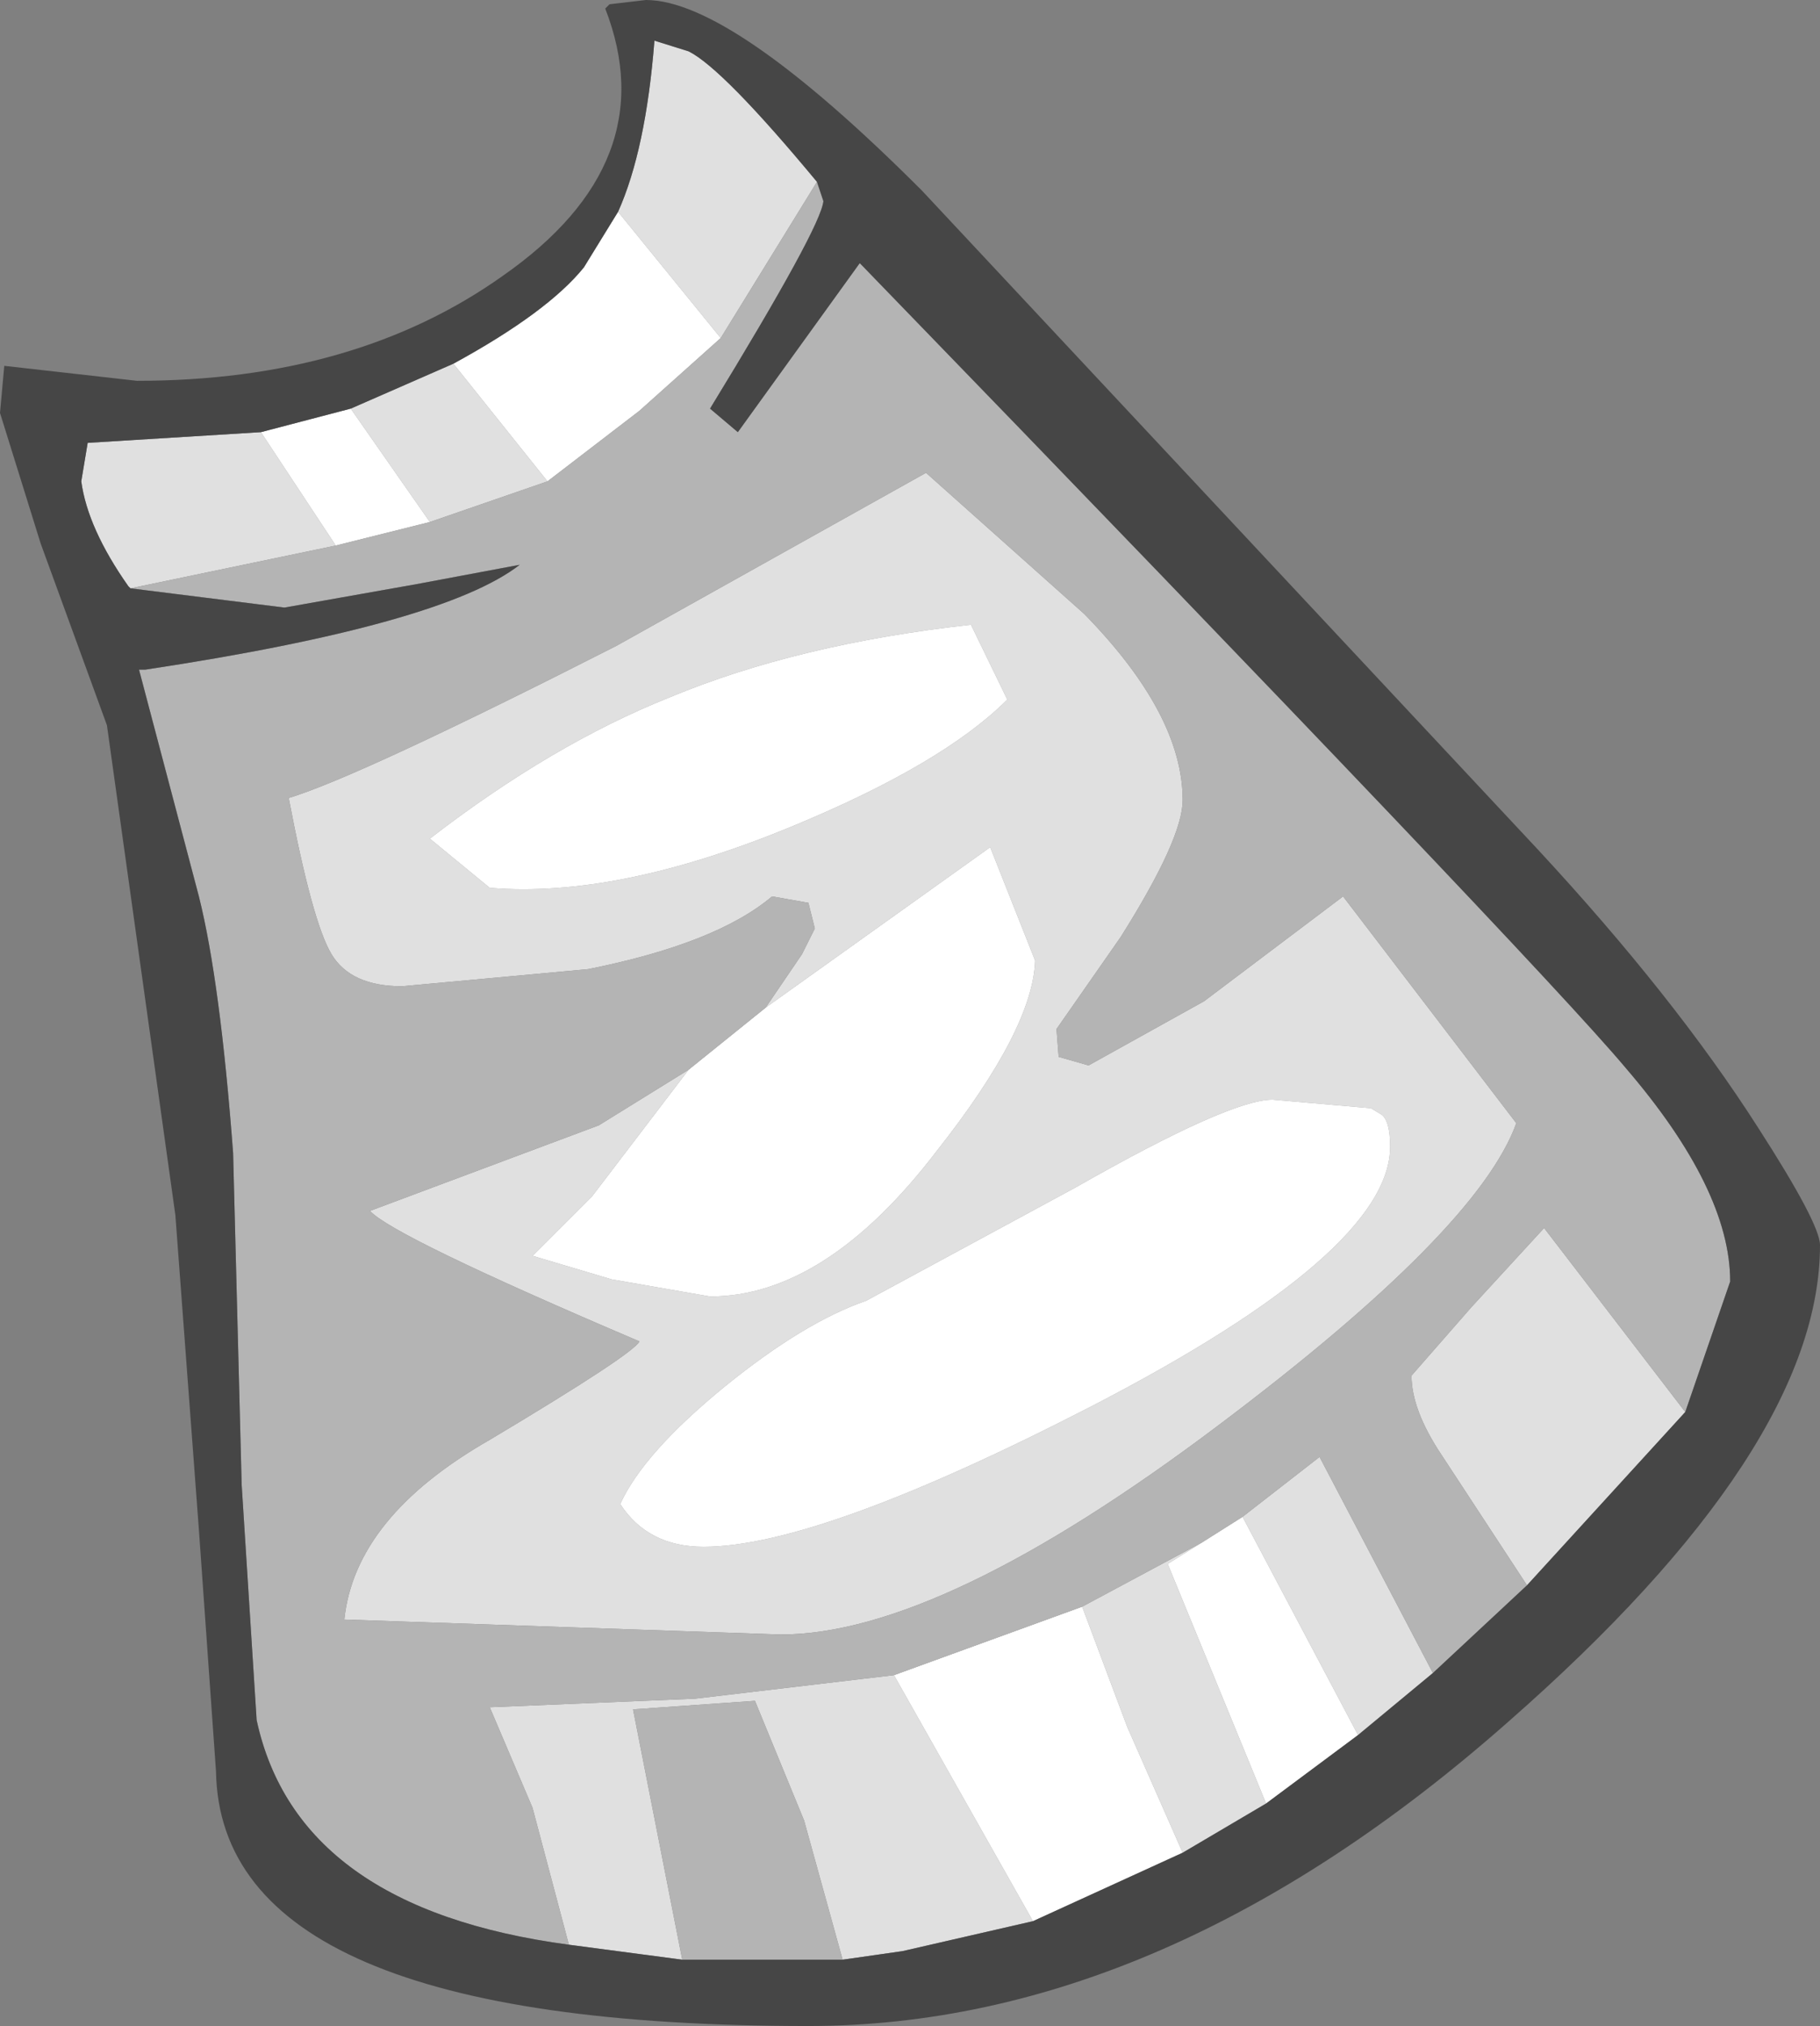 <?xml version="1.0" encoding="UTF-8" standalone="no"?>
<svg xmlns:ffdec="https://www.free-decompiler.com/flash" xmlns:xlink="http://www.w3.org/1999/xlink" ffdec:objectType="shape" height="47.35px" width="42.55px" xmlns="http://www.w3.org/2000/svg">
  <rect width="100%" height="100%" fill="#808080" stroke="none"/>
  <g transform="matrix(1.0, 0.0, 0.0, 1.0, 8.75, 2.85)">
    <path d="M5.7 2.1 Q6.35 0.65 6.55 -1.9 L7.35 -1.65 Q8.15 -1.25 10.35 1.4 L8.1 5.05 5.7 2.1 M30.65 30.15 L26.95 34.2 24.95 31.15 Q24.25 30.1 24.25 29.3 L25.65 27.7 27.35 25.85 30.65 30.15 M24.75 36.25 L23.0 37.7 20.3 32.6 22.1 31.2 24.75 36.25 M20.85 39.3 L18.9 40.45 17.6 37.5 16.55 34.7 19.35 33.2 18.55 33.7 20.85 39.3 M15.4 42.05 L12.35 42.75 10.95 42.95 10.05 39.7 8.9 36.9 6.05 37.1 7.2 42.95 4.55 42.6 3.7 39.4 2.7 37.05 7.5 36.85 12.15 36.3 15.4 42.05 M-5.7 10.9 L-5.75 10.85 Q-6.7 9.5 -6.85 8.4 L-6.7 7.5 -2.65 7.25 -0.9 9.9 -5.7 10.9 M-0.55 6.7 L1.85 5.65 4.05 8.4 1.3 9.35 -0.55 6.7 M9.15 20.7 L10.0 19.45 10.3 18.85 10.15 18.25 9.3 18.1 Q8.0 19.2 5.0 19.8 L0.65 20.2 Q-0.55 20.2 -1.0 19.45 -1.45 18.7 -2.0 15.8 -0.35 15.3 5.65 12.25 L12.9 8.2 16.6 11.5 Q18.9 13.85 18.9 15.85 18.9 16.75 17.45 19.05 L15.95 21.2 16.0 21.85 16.7 22.05 19.4 20.55 22.65 18.1 26.7 23.4 Q25.8 25.9 19.75 30.45 13.25 35.35 9.5 35.35 L-0.7 35.0 Q-0.45 32.6 2.7 30.8 6.05 28.8 6.2 28.5 0.45 26.05 -0.1 25.45 L5.25 23.45 7.35 22.15 5.1 25.1 3.7 26.5 5.55 27.05 7.85 27.45 Q10.55 27.45 13.15 24.05 15.4 21.2 15.45 19.6 L14.4 16.95 9.15 20.7 M23.75 23.95 Q23.75 23.35 23.55 23.2 L23.3 23.05 21.0 22.85 Q20.0 22.85 16.4 24.9 L11.5 27.55 Q10.05 28.05 8.2 29.55 6.3 31.1 5.75 32.3 6.4 33.3 7.7 33.3 10.4 33.3 16.8 30.0 23.75 26.4 23.75 23.95 M2.7 17.9 Q5.7 18.15 9.8 16.45 13.3 15.0 14.8 13.5 L13.95 11.75 Q9.9 12.2 6.9 13.45 4.15 14.55 1.3 16.75 L2.7 17.9" fill="#e0e0e0" fill-rule="evenodd" stroke="none"/>
    <path d="M5.7 2.1 L8.1 5.05 6.2 6.75 4.05 8.4 1.85 5.65 Q4.05 4.45 4.9 3.4 L5.7 2.1 M23.0 37.7 L20.85 39.3 18.55 33.7 19.35 33.2 20.3 32.6 23.0 37.7 M18.9 40.45 L15.4 42.05 12.15 36.3 16.55 34.7 17.6 37.5 18.9 40.45 M-2.65 7.25 L-0.55 6.7 1.3 9.35 -0.9 9.9 -2.65 7.25 M9.15 20.7 L14.4 16.95 15.45 19.6 Q15.4 21.2 13.15 24.05 10.55 27.45 7.85 27.45 L5.55 27.05 3.7 26.5 5.1 25.1 7.35 22.15 9.15 20.7 M23.75 23.95 Q23.75 26.4 16.8 30.0 10.4 33.3 7.7 33.3 6.4 33.3 5.75 32.3 6.3 31.1 8.2 29.55 10.05 28.05 11.5 27.55 L16.4 24.9 Q20.0 22.85 21.0 22.85 L23.3 23.05 23.55 23.2 Q23.75 23.35 23.75 23.95 M2.7 17.9 L1.3 16.75 Q4.15 14.55 6.9 13.45 9.9 12.2 13.95 11.75 L14.8 13.5 Q13.3 15.0 9.8 16.45 5.7 18.15 2.7 17.9" fill="#ffffff" fill-rule="evenodd" stroke="none"/>
    <path d="M8.1 5.05 L10.35 1.4 10.5 1.85 Q10.45 2.45 7.85 6.7 L8.5 7.25 11.35 3.3 11.4 3.35 Q27.15 19.6 29.25 22.1 31.7 24.95 31.7 27.1 L30.65 30.15 27.35 25.85 25.65 27.7 24.25 29.3 Q24.25 30.1 24.95 31.15 L26.95 34.2 24.75 36.25 22.1 31.2 20.3 32.6 19.35 33.2 16.55 34.7 12.15 36.3 7.5 36.85 2.7 37.05 3.7 39.4 4.55 42.6 Q-1.8 41.75 -2.75 37.35 L-3.1 31.85 -3.3 24.1 Q-3.6 20.1 -4.1 18.1 L-5.5 12.8 -5.35 12.8 Q1.6 11.75 3.4 10.35 L1.0 10.8 -2.1 11.35 -5.7 10.9 -0.9 9.9 1.3 9.35 4.05 8.4 6.2 6.75 8.1 5.05 M10.95 42.95 L7.2 42.95 6.05 37.1 8.9 36.9 10.05 39.7 10.95 42.95 M7.35 22.15 L5.25 23.45 -0.1 25.45 Q0.45 26.05 6.2 28.5 6.05 28.8 2.7 30.8 -0.45 32.6 -0.7 35.0 L9.5 35.35 Q13.25 35.35 19.75 30.45 25.8 25.9 26.7 23.4 L22.65 18.1 19.4 20.55 16.7 22.05 16.0 21.85 15.95 21.2 17.45 19.05 Q18.9 16.75 18.9 15.85 18.9 13.85 16.6 11.5 L12.9 8.2 5.65 12.25 Q-0.35 15.3 -2.0 15.8 -1.45 18.7 -1.0 19.45 -0.55 20.2 0.65 20.2 L5.0 19.8 Q8.0 19.2 9.3 18.1 L10.15 18.25 10.3 18.85 10.0 19.45 9.15 20.7 7.35 22.15" fill="#b4b4b4" fill-rule="evenodd" stroke="none"/>
    <path d="M10.35 1.4 Q8.15 -1.25 7.35 -1.65 L6.55 -1.9 Q6.35 0.65 5.7 2.1 L4.9 3.4 Q4.05 4.45 1.85 5.65 L-0.55 6.7 -2.65 7.25 -6.7 7.5 -6.85 8.4 Q-6.7 9.5 -5.75 10.85 L-5.7 10.9 -2.1 11.35 1.0 10.8 3.4 10.35 Q1.6 11.75 -5.35 12.8 L-5.5 12.8 -4.1 18.1 Q-3.6 20.1 -3.3 24.1 L-3.1 31.85 -2.75 37.35 Q-1.8 41.75 4.55 42.6 L7.2 42.95 10.95 42.95 12.35 42.75 15.4 42.05 18.9 40.45 20.85 39.3 23.0 37.7 24.75 36.25 26.95 34.2 30.65 30.15 31.7 27.1 Q31.7 24.95 29.25 22.1 27.15 19.6 11.4 3.35 L11.35 3.3 8.5 7.25 7.85 6.7 Q10.45 2.45 10.5 1.85 L10.35 1.4 M6.35 -2.85 Q8.35 -2.85 12.8 1.6 L27.2 17.0 Q30.4 20.45 32.35 23.5 33.8 25.75 33.8 26.25 33.8 31.0 26.5 37.4 18.45 44.5 10.15 44.5 -3.6 44.5 -3.7 38.55 L-4.1 32.9 -4.65 25.55 -6.25 14.1 -7.8 9.85 -8.75 6.8 -8.65 5.7 -5.55 6.05 Q-0.45 6.05 3.0 3.6 6.8 0.95 5.4 -2.65 L5.5 -2.75 6.35 -2.85" fill="#464646" fill-rule="evenodd" stroke="none"/>
  </g>
</svg>

